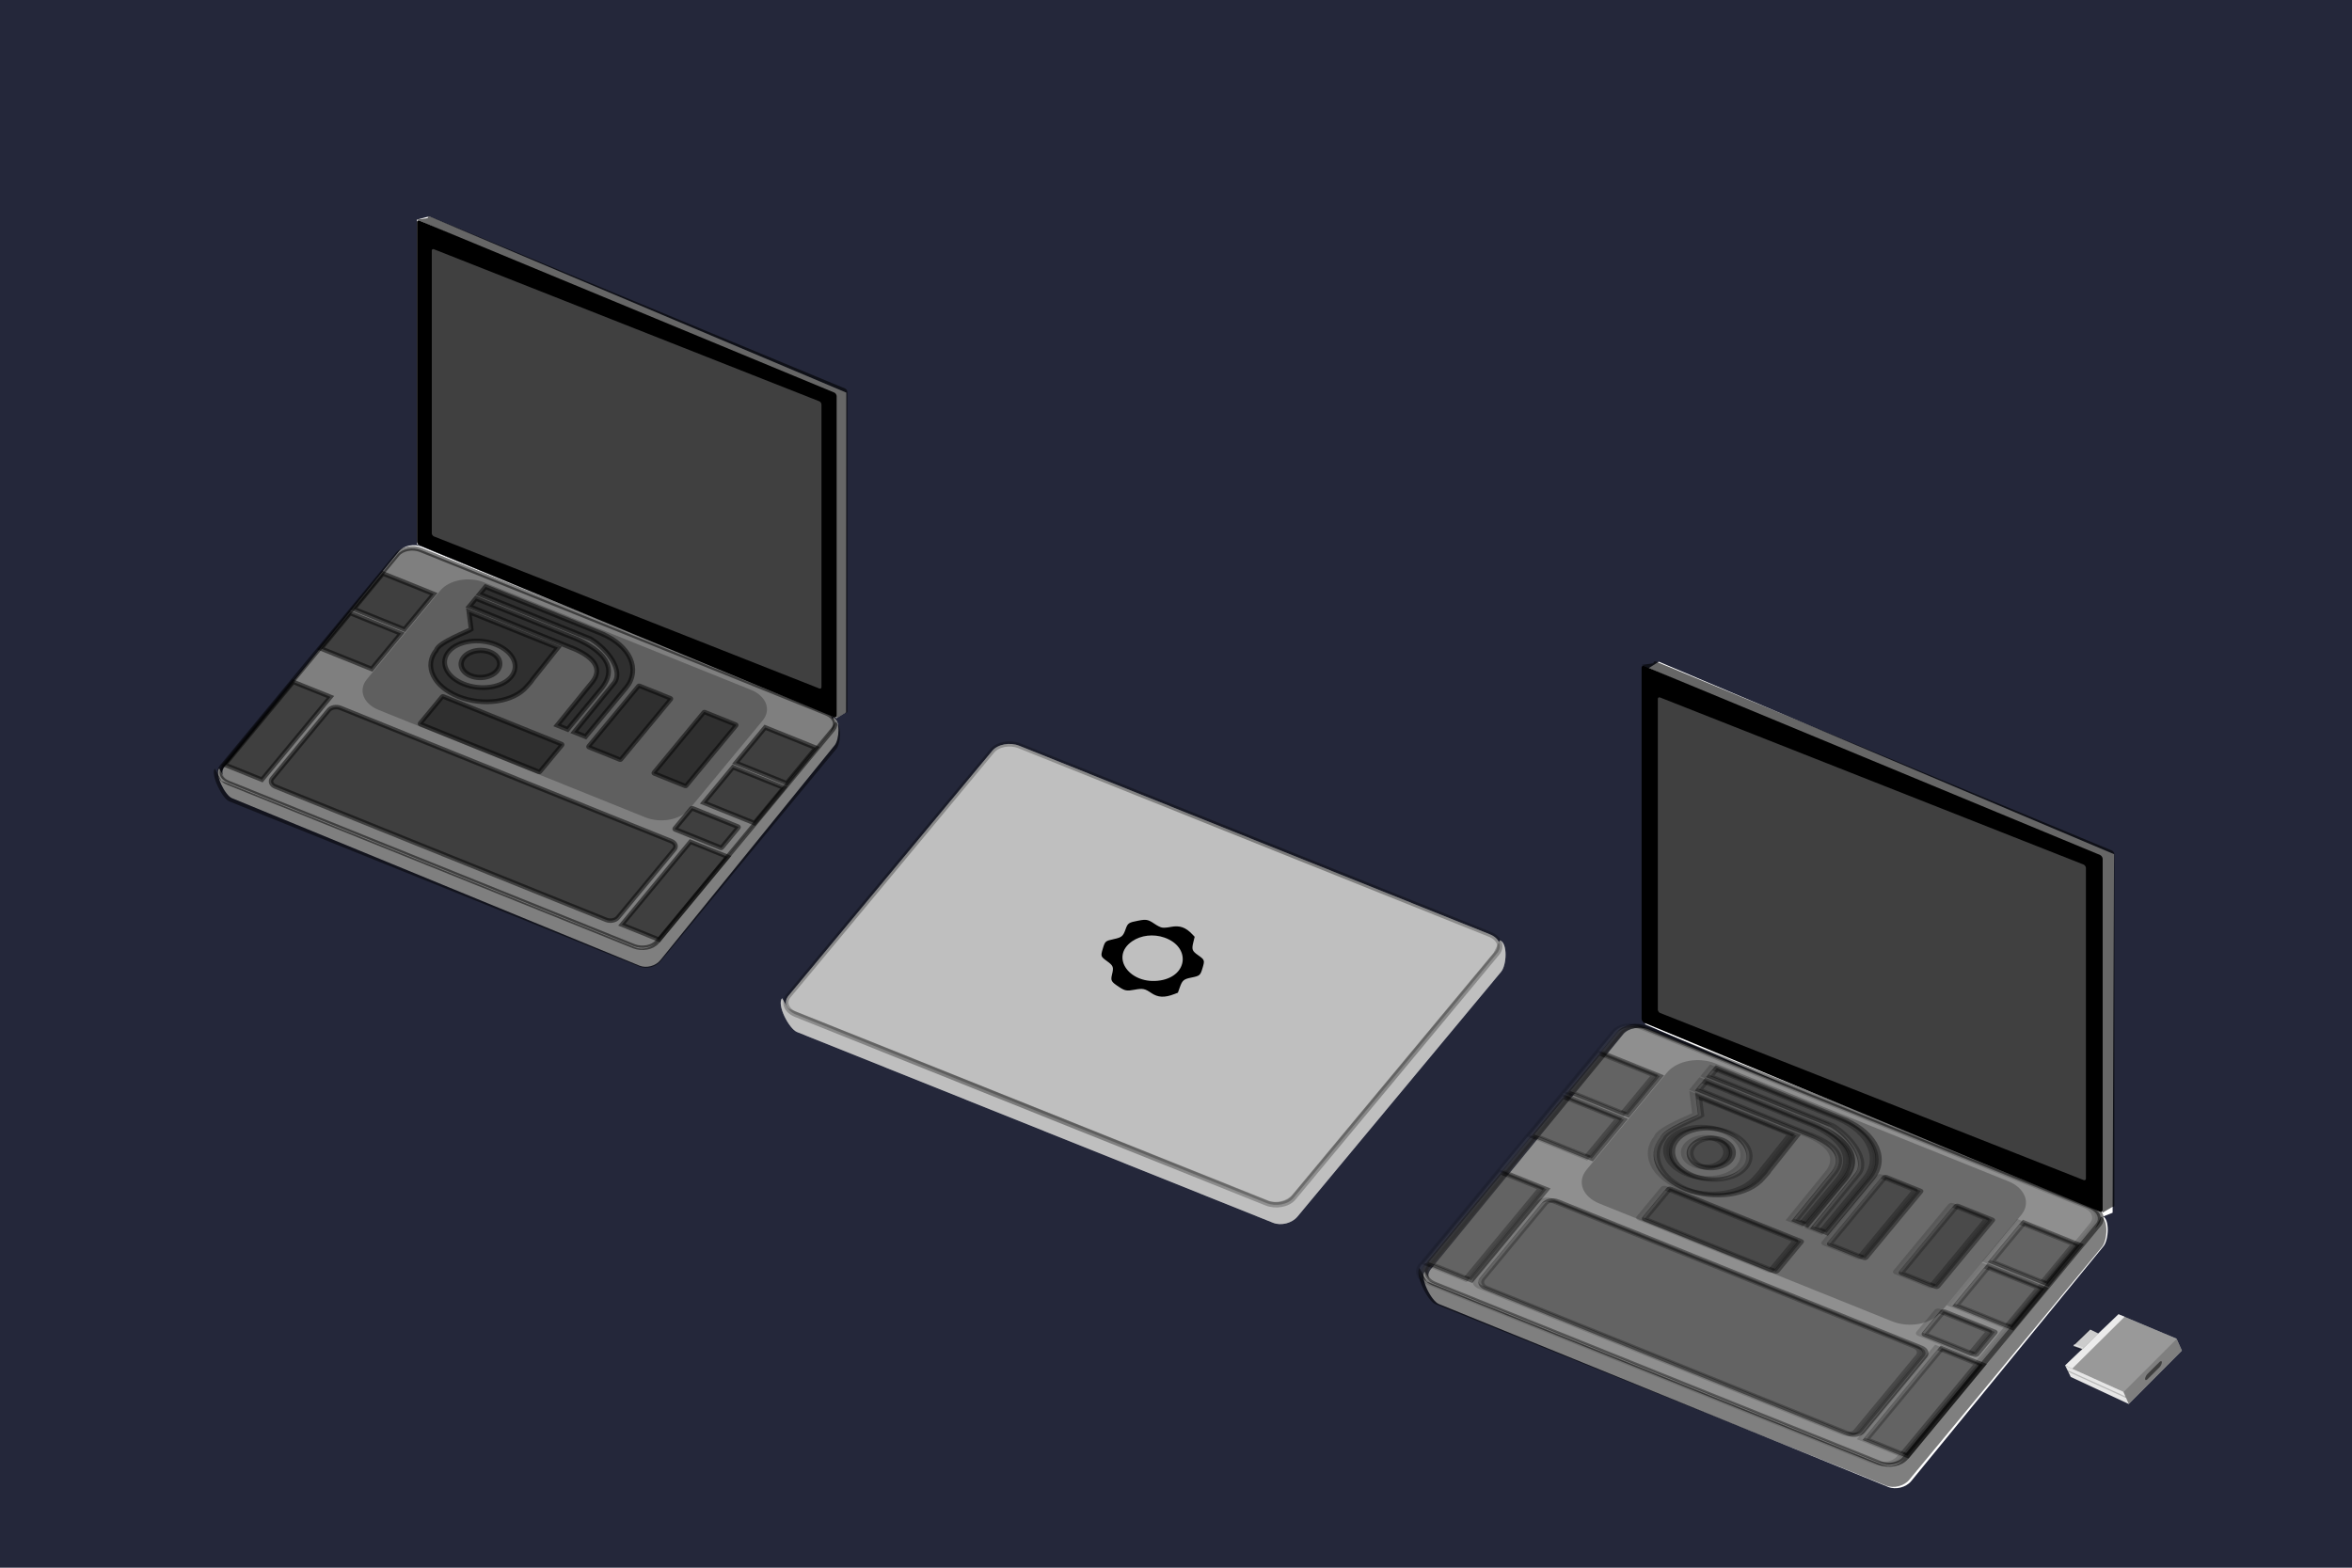 <?xml version="1.0" encoding="UTF-8" standalone="no"?>
<svg
   width="900"
   height="600"
   viewBox="0 0 238.125 158.75"
   version="1.1"
   id="svg855"
   inkscape:version="1.4 (e7c3feb100, 2024-10-09)"
   sodipodi:docname="framework.svg"
   inkscape:export-filename="frameworks.jpg"
   inkscape:export-xdpi="240.64"
   inkscape:export-ydpi="240.64"
   xmlns:inkscape="http://www.inkscape.org/namespaces/inkscape"
   xmlns:sodipodi="http://sodipodi.sourceforge.net/DTD/sodipodi-0.dtd"
   xmlns:xlink="http://www.w3.org/1999/xlink"
   xmlns="http://www.w3.org/2000/svg"
   xmlns:svg="http://www.w3.org/2000/svg"
   xmlns:rdf="http://www.w3.org/1999/02/22-rdf-syntax-ns#"
   xmlns:cc="http://creativecommons.org/ns#"
   xmlns:dc="http://purl.org/dc/elements/1.1/">
  <defs
     id="defs849">
    <linearGradient
       id="linearGradient1040"
       inkscape:collect="always">
      <stop
         id="stop1036"
         offset="0"
         style="stop-color:#000000;stop-opacity:1;" />
      <stop
         id="stop1038"
         offset="1"
         style="stop-color:#000000;stop-opacity:0;" />
    </linearGradient>
    <linearGradient
       gradientTransform="matrix(0.362,0,0,0.362,-10.192,20.025)"
       gradientUnits="userSpaceOnUse"
       y2="140.582"
       x2="89.408"
       y1="137.235"
       x1="90.224"
       id="linearGradient2114"
       xlink:href="#linearGradient2112"
       inkscape:collect="always" />
    <linearGradient
       id="linearGradient2112"
       inkscape:collect="always">
      <stop
         id="stop2108"
         offset="0"
         style="stop-color:#ffffff;stop-opacity:1;" />
      <stop
         id="stop2110"
         offset="1"
         style="stop-color:#ffffff;stop-opacity:0;" />
    </linearGradient>
    <radialGradient
       gradientUnits="userSpaceOnUse"
       gradientTransform="matrix(1,0,0,0.649,17.321,43.163)"
       r="36.401"
       fy="85.585"
       fx="98.386"
       cy="85.585"
       cx="98.386"
       id="radialGradient1042"
       xlink:href="#linearGradient1040"
       inkscape:collect="always" />
  </defs>
  <sodipodi:namedview
     id="base"
     pagecolor="#ffffff"
     bordercolor="#666666"
     borderopacity="1.0"
     inkscape:pageopacity="0.0"
     inkscape:pageshadow="2"
     inkscape:zoom="0.68737083"
     inkscape:cx="326.60682"
     inkscape:cy="378.25289"
     inkscape:document-units="px"
     inkscape:current-layer="layer1"
     inkscape:document-rotation="0"
     showgrid="false"
     units="px"
     inkscape:window-width="2256"
     inkscape:window-height="1504"
     inkscape:window-x="0"
     inkscape:window-y="0"
     inkscape:window-maximized="1"
     inkscape:showpageshadow="2"
     inkscape:pagecheckerboard="0"
     inkscape:deskcolor="#d1d1d1" />
  <g
     inkscape:label="Layer 1"
     inkscape:groupmode="layer"
     id="layer1">
    <rect
       style="opacity:1;fill:#24273a;fill-opacity:1;stroke-width:2.245;stroke-linejoin:round;stroke-opacity:0;paint-order:stroke fill markers"
       id="rect4907"
       width="238.125"
       height="158.75"
       x="4.4408921e-16"
       y="2.7755576e-17" />
    <g
       style="fill:#ffffff;stroke:none"
       transform="translate(-8.592,54.84)"
       id="g11523">
      <path
         id="rect847-6-7"
         style="opacity:1;fill:#ffffff;stroke:none;stroke-width:0.527;stroke-linecap:round;stroke-linejoin:round;stroke-miterlimit:4;stroke-dasharray:none;stroke-opacity:1"
         d="m 111.794,20.681 47.642,19.094 c 0.963,0.386 1.291,1.235 0.735,1.903 l -20.622,24.794 c -0.556,0.668 -1.779,0.896 -2.742,0.51 L 89.165,47.889 C 88.202,47.503 87.874,46.654 88.43,45.985 l 20.622,-24.794 c 0.556,-0.668 1.779,-0.896 2.742,-0.51 z" />
      <path
         sodipodi:nodetypes="ccccccccccc"
         d="m 159.806,41.654 -20.344,24.46 c -0.556,0.668 -1.655,0.946 -2.464,0.621 L 88.371,47.267 87.771,46.242 c -0.556,0.668 0.706,3.102 1.514,3.426 l 48.198,19.317 c 0.809,0.324 1.908,0.047 2.464,-0.621 l 20.622,-24.794 c 0.556,-0.668 0.692,-2.875 -0.117,-3.199 z"
         style="opacity:1;fill:#ffffff;stroke:none;stroke-width:0.527;stroke-linecap:round;stroke-linejoin:round;stroke-miterlimit:4;stroke-dasharray:none;stroke-opacity:1"
         id="rect847-1-8-6" />
    </g>
    <g
       id="g11523-9"
       transform="matrix(0.944,0,0,0.959,61.391,84.418)"
       style="fill:#ffffff;stroke:none">
      <path
         d="m 111.794,20.681 47.642,19.094 c 0.963,0.386 1.291,1.235 0.735,1.903 l -20.622,24.794 c -0.556,0.668 -1.779,0.896 -2.742,0.51 L 89.165,47.889 C 88.202,47.503 87.874,46.654 88.43,45.985 l 20.622,-24.794 c 0.556,-0.668 1.779,-0.896 2.742,-0.51 z"
         style="opacity:1;fill:#ffffff;stroke:none;stroke-width:0.527;stroke-linecap:round;stroke-linejoin:round;stroke-miterlimit:4;stroke-dasharray:none;stroke-opacity:1"
         id="rect847-6-7-7" />
      <path
         id="rect847-1-8-6-0"
         style="opacity:1;fill:#ffffff;stroke:none;stroke-width:0.527;stroke-linecap:round;stroke-linejoin:round;stroke-miterlimit:4;stroke-dasharray:none;stroke-opacity:1"
         d="m 159.806,41.654 -20.344,24.46 c -0.556,0.668 -1.655,0.946 -2.464,0.621 L 88.371,47.267 87.771,46.242 c -0.556,0.668 0.706,3.102 1.514,3.426 l 48.198,19.317 c 0.809,0.324 1.908,0.047 2.464,-0.621 l 20.622,-24.794 c 0.556,-0.668 0.692,-2.875 -0.117,-3.199 z"
         sodipodi:nodetypes="ccccccccccc" />
    </g>
    <g
       style="fill:#ffffff;stroke:none"
       transform="matrix(0.856,0,0,0.878,-52.945,37.215)"
       id="g11523-9-6">
      <path
         id="rect847-6-7-7-2"
         style="opacity:1;fill:#ffffff;stroke:none;stroke-width:0.527;stroke-linecap:round;stroke-linejoin:round;stroke-miterlimit:4;stroke-dasharray:none;stroke-opacity:1"
         d="m 111.794,20.681 47.642,19.094 c 0.963,0.386 1.291,1.235 0.735,1.903 l -20.622,24.794 c -0.556,0.668 -1.779,0.896 -2.742,0.51 L 89.165,47.889 C 88.202,47.503 87.874,46.654 88.43,45.985 l 20.622,-24.794 c 0.556,-0.668 1.779,-0.896 2.742,-0.51 z" />
      <path
         sodipodi:nodetypes="ccccccccccc"
         d="m 159.806,41.654 -20.344,24.46 c -0.556,0.668 -1.655,0.946 -2.464,0.621 L 88.371,47.267 87.771,46.242 c -0.556,0.668 0.706,3.102 1.514,3.426 l 48.198,19.317 c 0.809,0.324 1.908,0.047 2.464,-0.621 l 20.622,-24.794 c 0.556,-0.668 0.692,-2.875 -0.117,-3.199 z"
         style="opacity:1;fill:#ffffff;stroke:none;stroke-width:0.527;stroke-linecap:round;stroke-linejoin:round;stroke-miterlimit:4;stroke-dasharray:none;stroke-opacity:1"
         id="rect847-1-8-6-0-1" />
    </g>
    <path
       style="fill:#ffffff;stroke:none;stroke-width:0.265px;stroke-linecap:butt;stroke-linejoin:miter;stroke-opacity:1"
       d="M 42.21,55.12 V 22.238 l 1.242,-0.328 42.233,17.849 -0.023,32.372 -0.973,0.598 z"
       id="path12219"
       sodipodi:nodetypes="ccccccc" />
    <path
       sodipodi:nodetypes="ccccccc"
       id="path12219-1"
       d="m 166.562,103.727 0.333,-36.056 1.049,-0.665 46.089,19.491 -0.144,36.309 -1.671,0.67 z"
       style="fill:#ffffff;stroke:none;stroke-width:0.296px;stroke-linecap:butt;stroke-linejoin:miter;stroke-opacity:1" />
    <g
       id="g2809"
       transform="translate(21.857,-144.907)">
      <path
         id="rect847"
         style="opacity:0.5;fill:#000000;stroke:#000000;stroke-width:0.455;stroke-linecap:round;stroke-linejoin:round;stroke-miterlimit:4;stroke-dasharray:none;stroke-opacity:1"
         d="m 20.749,200.599 41.077,16.546 c 0.83,0.334 1.113,1.07 0.633,1.649 l -17.78,21.486 c -0.479,0.579 -1.534,0.776 -2.364,0.442 L 1.238,224.177 C 0.408,223.842 0.125,223.107 0.605,222.528 L 18.385,201.041 c 0.479,-0.579 1.534,-0.776 2.364,-0.442 z" />
      <path
         id="rect849"
         style="opacity:0.5;fill:#000000;stroke:#000000;stroke-width:0.455;stroke-opacity:1"
         d="M 12.611,216.592 46.108,230.084 c 0.415,0.167 0.556,0.535 0.317,0.825 l -5.729,6.923 c -0.24,0.29 -0.767,0.388 -1.182,0.221 L 6.017,224.56 c -0.415,-0.167 -0.556,-0.535 -0.317,-0.825 l 5.729,-6.923 c 0.24,-0.29 0.767,-0.388 1.182,-0.221 z" />
      <path
         id="rect853"
         style="opacity:0.5;fill:#000000;stroke:#000000;stroke-width:0.447;stroke-opacity:1"
         d="m 48.042,230.151 3.783,1.524 -6.943,8.39 -3.783,-1.524 z" />
      <path
         id="rect855"
         style="opacity:0.5;fill:#000000;stroke:#000000;stroke-width:0.456;stroke-opacity:1"
         d="m 7.829,213.957 3.774,1.52 -6.938,8.384 -3.774,-1.52 z" />
      <path
         id="rect857"
         style="opacity:0.5;fill:#000000;stroke:#000000;stroke-width:0.451;stroke-opacity:1"
         d="m 49.498,217.017 3.155,1.271 c 0.035,0.014 0.046,0.045 0.026,0.069 l -5.066,6.122 c -0.02,0.024 -0.064,0.032 -0.099,0.018 l -3.155,-1.271 c -0.035,-0.014 -0.046,-0.045 -0.026,-0.069 l 5.066,-6.122 c 0.02,-0.024 0.064,-0.032 0.099,-0.018 z" />
      <path
         id="rect859"
         style="opacity:0.5;fill:#000000;stroke:#000000;stroke-width:0.449;stroke-opacity:1"
         d="m 42.889,214.354 3.156,1.271 c 0.035,0.014 0.046,0.045 0.026,0.069 l -5.067,6.123 c -0.02,0.024 -0.064,0.032 -0.099,0.018 l -3.156,-1.271 c -0.035,-0.014 -0.046,-0.045 -0.026,-0.069 l 5.067,-6.123 c 0.02,-0.024 0.064,-0.032 0.099,-0.018 z" />
      <path
         id="rect861"
         style="opacity:0.5;fill:#000000;stroke:#000000;stroke-width:0.465;stroke-opacity:1"
         d="m 23.017,215.432 12.007,4.837 c 0.035,0.014 0.046,0.045 0.026,0.069 l -2.245,2.713 c -0.02,0.024 -0.064,0.032 -0.099,0.018 l -12.007,-4.837 c -0.035,-0.014 -0.046,-0.045 -0.026,-0.069 l 2.245,-2.713 c 0.02,-0.024 0.064,-0.032 0.099,-0.018 z" />
      <path
         id="rect865"
         style="opacity:0.5;fill:#000000;stroke:#000000;stroke-width:0.477;stroke-opacity:1"
         d="m 48.248,226.763 4.626,1.864 c 0.035,0.014 0.046,0.045 0.026,0.069 l -1.686,2.038 c -0.02,0.024 -0.064,0.032 -0.099,0.018 l -4.626,-1.864 c -0.035,-0.014 -0.046,-0.045 -0.026,-0.069 l 1.687,-2.038 c 0.02,-0.024 0.064,-0.032 0.099,-0.018 z" />
      <path
         sodipodi:nodetypes="ccccsccccscsc"
         d="m 25.619,206.86 0.229,1.78 c -0.177,0.141 -3.339,1.326 -3.521,2.09 -1.307,1.579 -0.317,3.685 2.21,4.704 2.528,1.018 5.636,0.563 6.944,-1.016 0.144,-0.174 0.478,-0.5 0.57,-0.692 l 2.579,-3.236 z m 2.752,3.326 c 1.747,0.704 2.426,2.165 1.517,3.263 -0.909,1.098 -3.062,1.418 -4.809,0.715 -1.747,-0.704 -2.426,-2.164 -1.517,-3.263 0.909,-1.098 3.062,-1.418 4.809,-0.715 z"
         style="opacity:0.5;fill:#000000;stroke:#000000;stroke-width:0.48;stroke-opacity:1"
         id="path867" />
      <path
         id="path883"
         style="opacity:0.5;fill:#000000;stroke:#000000;stroke-width:0.535;stroke-opacity:1"
         d="m 28.469,212.82 a 1.371,1.951 88.985 0 1 -2.669,0.514 1.371,1.951 88.985 0 1 -0.697,-1.87 1.371,1.951 88.985 0 1 2.669,-0.514 1.371,1.951 88.985 0 1 0.697,1.87" />
      <path
         id="rect927"
         style="opacity:0.5;fill:#000000;fill-opacity:1;stroke:#000000;stroke-width:0.462;stroke-miterlimit:4;stroke-dasharray:none;stroke-opacity:1"
         d="m 13.598,206.989 5.142,2.071 -2.969,3.587 -5.142,-2.071 z" />
      <path
         id="rect927-7"
         style="opacity:0.5;fill:#000000;fill-opacity:1;stroke:#000000;stroke-width:0.462;stroke-miterlimit:4;stroke-dasharray:none;stroke-opacity:1"
         d="m 16.915,202.981 5.142,2.071 -2.969,3.587 -5.142,-2.071 z" />
      <path
         id="rect927-0"
         style="opacity:0.5;fill:#000000;stroke:#000000;stroke-width:0.462;stroke-miterlimit:4;stroke-dasharray:none;stroke-opacity:1"
         d="m 52.354,222.601 5.142,2.071 -2.969,3.587 -5.142,-2.071 z" />
      <path
         id="rect927-0-0"
         style="opacity:0.5;fill:#000000;stroke:#000000;stroke-width:0.462;stroke-miterlimit:4;stroke-dasharray:none;stroke-opacity:1"
         d="m 55.613,218.569 5.142,2.071 -2.969,3.587 -5.142,-2.071 z" />
      <path
         id="path870"
         style="opacity:0.5;fill:#000000;stroke:#000000;stroke-width:0.482;stroke-miterlimit:4;stroke-dasharray:none;stroke-opacity:1"
         d="m 27.304,204.329 -0.613,0.741 8.002,3.223 3.249,1.309 v 0 c 1.834,1.121 3.294,3.273 2.395,4.452 -0.004,0.005 -0.009,0.011 -0.013,0.016 l 0.013,-0.016 -0.013,0.016 -4.043,4.97 1.146,0.462 4.1,-4.947 -1.39e-4,-5e-5 c 0.004,-0.005 0.009,-0.011 0.013,-0.016 1.499,-1.811 0.413,-4.227 -2.451,-5.454 l 0.001,-0.002 -0.164,-0.066 z"
         sodipodi:nodetypes="cccccccccccccccccc" />
      <path
         sodipodi:nodetypes="ccccccccccccccccccc"
         d="m 26.331,205.505 -0.668,0.807 6.935,2.819 2.971,1.197 0.493,0.199 0.006,-0.007 c 2.457,1.016 3.137,2.256 1.87,3.665 -0.004,0.005 -0.008,0.009 -0.012,0.014 l 0.012,-0.014 -0.012,0.014 -3.369,4.148 1.048,0.422 3.421,-4.127 -1.39e-4,-5e-5 c 0.004,-0.005 0.008,-0.009 0.012,-0.014 1.782,-2.215 -0.01,-3.892 -2.443,-4.988 v 0 0 z"
         style="opacity:0.5;fill:#000000;stroke:#000000;stroke-width:0.482;stroke-miterlimit:4;stroke-dasharray:none;stroke-opacity:1"
         id="path870-7-3-2" />
      <path
         id="rect2178"
         style="opacity:0.25;fill:#000000;stroke:#000000;stroke-width:0.482;stroke-linejoin:round;stroke-opacity:0;paint-order:stroke fill markers"
         d="m 27.176,203.886 26.983,10.869 c 1.569,0.632 2.103,2.022 1.197,3.117 l -7.418,8.965 c -0.906,1.095 -2.898,1.467 -4.467,0.835 L 16.487,216.803 c -1.569,-0.632 -2.103,-2.022 -1.197,-3.117 l 7.418,-8.965 c 0.906,-1.095 2.898,-1.467 4.467,-0.835 z" />
      <path
         id="rect847-1"
         style="opacity:0.5;fill:#000000;stroke:none;stroke-width:0.455;stroke-linecap:round;stroke-linejoin:round;stroke-miterlimit:4;stroke-dasharray:none;stroke-opacity:1"
         d="m 62.146,219.109 -17.541,21.197 c -0.479,0.579 -1.427,0.82 -2.124,0.539 L 0.554,223.973 -0.104,222.731 c -0.479,0.579 0.748,3.041 1.446,3.322 l 41.557,16.74 c 0.697,0.281 1.645,0.041 2.124,-0.539 l 17.78,-21.487 c 0.479,-0.579 0.597,-2.492 -0.101,-2.773 z"
         sodipodi:nodetypes="ccccccccccc" />
      <rect
         style="opacity:1;fill:#000000;stroke:none;stroke-width:0.537;stroke-linejoin:round;stroke-miterlimit:4;stroke-dasharray:none;stroke-opacity:0;paint-order:stroke fill markers"
         id="rect2597"
         width="45.985"
         height="32.883"
         x="22.032"
         y="158.708"
         ry="0.256"
         transform="matrix(0.924,0.383,0,1,0,0)" />
      <path
         d="m 21.595,166.816 c -0.085,0.004 -0.144,0.07 -0.144,0.176 l -1.098,0.152 41.424,17.866 c 0.131,0.054 0.236,0.212 0.236,0.353 l 0.82,32.272 0.862,-0.506 c 0.122,-0.072 0.236,-0.016 0.236,-0.158 v -32.372 c 0,-0.142 -0.105,-0.299 -0.236,-0.353 L 21.687,166.834 c -0.033,-0.014 -0.064,-0.019 -0.092,-0.018 z"
         style="opacity:0.6;fill:#000000;stroke:none;stroke-width:0.516;stroke-linejoin:round;stroke-miterlimit:4;stroke-dasharray:none;stroke-opacity:0;paint-order:stroke fill markers"
         id="rect2597-3"
         sodipodi:nodetypes="ssccscsssccss" />
      <rect
         transform="matrix(0.93,0.367,0,1,0,0)"
         ry="0.226"
         y="161.436"
         x="23.503"
         height="29.08"
         width="42.422"
         id="rect2597-2"
         style="opacity:0.25;fill:#ffffff;stroke:none;stroke-width:0.485;stroke-linejoin:round;stroke-miterlimit:4;stroke-dasharray:none;stroke-opacity:0;paint-order:stroke fill markers" />
    </g>
    <g
       id="g3584"
       transform="matrix(0.289,0,0,0.289,129.561,104.841)">
      <g
         id="g2252"
         transform="matrix(0.897,0.361,-0.518,0.626,123.793,-93.673)">
        <path
           id="rect847-25"
           style="opacity:0.5;fill:#000000;stroke:#000000;stroke-width:2;stroke-linecap:round;stroke-linejoin:round;stroke-miterlimit:4;stroke-dasharray:none;stroke-opacity:1"
           d="M 66.729,106.956 H 240.771 c 3.518,0 6.35,2.832 6.35,6.35 v 130.483 c 0,3.518 -2.832,6.35 -6.35,6.35 H 66.729 c -3.518,0 -6.35,-2.832 -6.35,-6.35 V 113.306 c 0,-3.518 2.832,-6.35 6.35,-6.35 z" />
        <path
           id="rect849-8"
           style="opacity:0.5;fill:#000000;stroke:#000000;stroke-width:2;stroke-opacity:1"
           d="M 82.924,194.727 H 224.845 c 1.759,0 3.175,1.416 3.175,3.175 v 42.041 c 0,1.759 -1.416,3.175 -3.175,3.175 H 82.924 c -1.759,0 -3.175,-1.416 -3.175,-3.175 v -42.041 c 0,-1.759 1.416,-3.175 3.175,-3.175 z" />
        <path
           id="rect853-1"
           style="opacity:0.5;fill:#000000;stroke:#000000;stroke-width:1.963;stroke-opacity:1"
           d="m 231.169,191.481 h 16.029 v 50.954 h -16.029 z" />
        <path
           id="rect855-6"
           style="opacity:0.5;fill:#000000;stroke:#000000;stroke-width:2.004;stroke-opacity:1"
           d="m 60.798,191.502 h 15.988 v 50.913 H 60.798 Z" />
        <path
           id="rect857-6"
           style="opacity:0.5;fill:#000000;stroke:#000000;stroke-width:1.979;stroke-opacity:1"
           d="m 201.254,128.99 h 13.367 c 0.147,0 0.265,0.118 0.265,0.265 v 37.179 c 0,0.147 -0.118,0.265 -0.265,0.265 h -13.367 c -0.147,0 -0.265,-0.118 -0.265,-0.265 v -37.179 c 0,-0.147 0.118,-0.265 0.265,-0.265 z" />
        <path
           id="rect859-4"
           style="opacity:0.5;fill:#000000;stroke:#000000;stroke-width:1.974;stroke-opacity:1"
           d="m 173.252,128.987 h 13.371 c 0.147,0 0.265,0.118 0.265,0.265 v 37.184 c 0,0.147 -0.118,0.265 -0.265,0.265 H 173.252 c -0.147,0 -0.265,-0.118 -0.265,-0.265 V 129.252 c 0,-0.147 0.118,-0.265 0.265,-0.265 z" />
        <path
           id="rect861-8"
           style="opacity:0.5;fill:#000000;stroke:#000000;stroke-width:2.044;stroke-opacity:1"
           d="m 112.941,170.355 h 50.873 c 0.147,0 0.265,0.118 0.265,0.265 v 16.477 c 0,0.147 -0.118,0.265 -0.265,0.265 H 112.941 c -0.147,0 -0.265,-0.118 -0.265,-0.265 v -16.477 c 0,-0.147 0.118,-0.265 0.265,-0.265 z" />
        <path
           id="rect865-9"
           style="opacity:0.5;fill:#000000;stroke:#000000;stroke-width:2.094;stroke-opacity:1"
           d="m 222.912,175.672 h 19.602 c 0.147,0 0.265,0.118 0.265,0.265 v 12.377 c 0,0.147 -0.118,0.265 -0.265,0.265 h -19.602 c -0.147,0 -0.265,-0.118 -0.265,-0.265 v -12.377 c 0,-0.147 0.118,-0.265 0.265,-0.265 z" />
        <path
           transform="scale(0.265)"
           sodipodi:nodetypes="ccccsccccscsc"
           d="m 372.914,478.264 20.447,29.055 c -0.723,3.647 -26.919,45.978 -21.514,60.392 4e-5,36.253 32.815,65.641 73.295,65.641 40.479,-6.6e-4 73.293,-29.389 73.293,-65.641 7e-5,-3.996 0.776,-11.927 -0.034,-15.856 l -1.183,-73.591 z m 66.113,38.178 c 27.973,8e-4 50.649,20.438 50.648,45.648 -6e-4,25.209 -22.676,45.646 -50.648,45.646 -27.973,1.7e-4 -50.65,-20.436 -50.65,-45.646 -5.9e-4,-25.211 22.677,-45.649 50.65,-45.648 z"
           style="opacity:0.5;fill:#000000;stroke:#000000;stroke-width:7.963;stroke-opacity:1"
           id="path867-7" />
        <path
           id="path883-5"
           style="opacity:0.5;fill:#000000;stroke:#000000;stroke-width:2.35;stroke-opacity:1"
           d="m 123.396,148.455 a 7.131,7.237 0 0 1 -7.131,7.237 7.131,7.237 0 0 1 -7.131,-7.237 7.131,7.237 0 0 1 7.131,-7.237 7.131,7.237 0 0 1 7.131,7.237" />
        <path
           id="rect927-78"
           style="opacity:0.5;fill:#000000;fill-opacity:1;stroke:#000000;stroke-width:2.028;stroke-miterlimit:4;stroke-dasharray:none;stroke-opacity:1"
           d="m 60.81,149.181 h 21.785 v 21.785 H 60.81 Z" />
        <path
           id="rect927-7-1"
           style="opacity:0.5;fill:#000000;fill-opacity:1;stroke:#000000;stroke-width:2.028;stroke-miterlimit:4;stroke-dasharray:none;stroke-opacity:1"
           d="M 60.81,124.839 H 82.594 V 146.624 H 60.81 Z" />
        <path
           id="rect927-0-4"
           style="opacity:0.5;fill:#000000;stroke:#000000;stroke-width:2.028;stroke-miterlimit:4;stroke-dasharray:none;stroke-opacity:1"
           d="m 225.014,149.181 h 21.785 v 21.785 h -21.785 z" />
        <path
           id="rect927-0-0-3"
           style="opacity:0.5;fill:#000000;stroke:#000000;stroke-width:2.028;stroke-miterlimit:4;stroke-dasharray:none;stroke-opacity:1"
           d="m 224.767,124.839 h 21.785 v 21.785 h -21.785 z" />
        <path
           id="path870-65"
           style="opacity:0.5;fill:#000000;stroke:#000000;stroke-width:2.117;stroke-miterlimit:4;stroke-dasharray:none;stroke-opacity:1"
           d="m 97.367,111.919 v 4.498 h 33.903 13.764 v 0 c 8.777,1.743 19.073,8.862 19.318,15.886 -5e-5,0.032 -2.3e-4,0.064 -5.3e-4,0.097 l 5.3e-4,-0.097 -5.3e-4,0.097 0.222,30.055 h 4.857 l 0.02,-30.055 h -5.3e-4 c 2.6e-4,-0.032 5.3e-4,-0.064 5.3e-4,-0.097 -2.6e-4,-11 -9.802,-20.01 -22.133,-20.345 v -0.01 h -0.695 z"
           sodipodi:nodetypes="cccccccccccccccccc" />
        <path
           sodipodi:nodetypes="ccccccccccccccccccc"
           d="m 97.367,119.062 v 4.901 l 29.452,0.117 h 12.589 2.089 v -0.043 c 10.478,0.118 15.903,4.521 15.58,13.259 -5e-5,0.028 -2.2e-4,0.057 -5.3e-4,0.085 l 5.3e-4,-0.085 -5.3e-4,0.085 0.203,25.073 h 4.442 l 0.019,-25.073 h -5.2e-4 c 2.3e-4,-0.028 5.2e-4,-0.057 5.2e-4,-0.085 -0.162,-13.36 -10.265,-17.708 -20.879,-18.234 v 0 0 z"
           style="opacity:0.5;fill:#000000;stroke:#000000;stroke-width:2.117;stroke-miterlimit:4;stroke-dasharray:none;stroke-opacity:1"
           id="path870-7-3-2-0" />
        <g
           style="opacity:0.25;fill:#ffffff"
           transform="translate(-124.717,-86.266)"
           id="g1572">
          <path
             id="rect847-2"
             style="opacity:0.5;fill:#ffffff;stroke:#000000;stroke-width:2;stroke-linecap:round;stroke-linejoin:round;stroke-miterlimit:4;stroke-dasharray:none;stroke-opacity:1"
             d="m 189.583,193.856 h 174.042 c 3.518,0 6.35,2.832 6.35,6.35 v 130.483 c 0,3.518 -2.832,6.35 -6.35,6.35 H 189.583 c -3.518,0 -6.35,-2.832 -6.35,-6.35 V 200.206 c 0,-3.518 2.832,-6.35 6.35,-6.35 z" />
          <path
             id="rect849-0"
             style="opacity:0.5;fill:#ffffff;stroke:#000000;stroke-width:2;stroke-opacity:1"
             d="m 205.778,281.626 h 141.921 c 1.759,0 3.175,1.416 3.175,3.175 v 42.041 c 0,1.759 -1.416,3.175 -3.175,3.175 H 205.778 c -1.759,0 -3.175,-1.416 -3.175,-3.175 v -42.041 c 0,-1.759 1.416,-3.175 3.175,-3.175 z" />
          <path
             id="rect853-3"
             style="opacity:0.5;fill:#ffffff;stroke:#000000;stroke-width:1.963;stroke-opacity:1"
             d="m 354.023,278.381 h 16.029 v 50.954 h -16.029 z" />
          <path
             id="rect855-9"
             style="opacity:0.5;fill:#ffffff;stroke:#000000;stroke-width:2.004;stroke-opacity:1"
             d="m 183.652,278.401 h 15.988 v 50.913 h -15.988 z" />
          <path
             id="rect857-2"
             style="opacity:0.5;fill:#ffffff;stroke:#000000;stroke-width:1.979;stroke-opacity:1"
             d="m 324.109,215.889 h 13.367 c 0.147,0 0.265,0.118 0.265,0.265 v 37.179 c 0,0.147 -0.118,0.265 -0.265,0.265 h -13.367 c -0.147,0 -0.265,-0.118 -0.265,-0.265 v -37.179 c 0,-0.147 0.118,-0.265 0.265,-0.265 z" />
          <path
             id="rect859-0"
             style="opacity:0.5;fill:#ffffff;stroke:#000000;stroke-width:1.974;stroke-opacity:1"
             d="m 296.106,215.887 h 13.371 c 0.147,0 0.265,0.118 0.265,0.265 v 37.184 c 0,0.147 -0.118,0.265 -0.265,0.265 H 296.106 c -0.147,0 -0.265,-0.118 -0.265,-0.265 v -37.184 c 0,-0.147 0.118,-0.265 0.265,-0.265 z" />
          <path
             id="rect861-9"
             style="opacity:0.5;fill:#ffffff;stroke:#000000;stroke-width:2.044;stroke-opacity:1"
             d="m 235.795,257.255 h 50.873 c 0.147,0 0.265,0.118 0.265,0.265 v 16.477 c 0,0.147 -0.118,0.265 -0.265,0.265 h -50.873 c -0.147,0 -0.265,-0.118 -0.265,-0.265 v -16.477 c 0,-0.147 0.118,-0.265 0.265,-0.265 z" />
          <path
             id="rect865-4"
             style="opacity:0.5;fill:#ffffff;stroke:#000000;stroke-width:2.094;stroke-opacity:1"
             d="m 345.766,262.572 h 19.602 c 0.147,0 0.265,0.118 0.265,0.265 v 12.377 c 0,0.147 -0.118,0.265 -0.265,0.265 h -19.602 c -0.147,0 -0.265,-0.118 -0.265,-0.265 v -12.377 c 0,-0.147 0.118,-0.265 0.265,-0.265 z" />
          <path
             sodipodi:nodetypes="ccccsccccscsc"
             d="m 221.521,213.44 5.41,7.687 c -0.191,0.965 -7.122,12.165 -5.692,15.979 1e-5,9.592 8.682,17.367 19.393,17.367 10.71,-1.8e-4 19.392,-7.776 19.392,-17.367 2e-5,-1.057 0.205,-3.156 -0.009,-4.195 l -0.313,-19.471 z m 17.492,10.101 c 7.401,2.1e-4 13.401,5.408 13.401,12.078 -1.6e-4,6.67 -6,12.077 -13.401,12.077 -7.401,4e-5 -13.401,-5.407 -13.401,-12.077 -1.5e-4,-6.67 6,-12.078 13.401,-12.078 z"
             style="opacity:0.5;fill:#ffffff;stroke:#000000;stroke-width:2.107;stroke-opacity:1"
             id="path867-0" />
          <path
             id="path883-6"
             style="opacity:0.5;fill:#ffffff;stroke:#000000;stroke-width:2.35;stroke-opacity:1"
             d="m 246.251,235.354 a 7.131,7.237 0 0 1 -7.131,7.237 7.131,7.237 0 0 1 -7.131,-7.237 7.131,7.237 0 0 1 7.131,-7.237 7.131,7.237 0 0 1 7.131,7.237" />
          <path
             id="rect927-9"
             style="opacity:0.5;fill:#ffffff;fill-opacity:1;stroke:#000000;stroke-width:2.028;stroke-miterlimit:4;stroke-dasharray:none;stroke-opacity:1"
             d="m 183.664,236.08 h 21.785 v 21.785 h -21.785 z" />
          <path
             id="rect927-7-4"
             style="opacity:0.5;fill:#ffffff;fill-opacity:1;stroke:#000000;stroke-width:2.028;stroke-miterlimit:4;stroke-dasharray:none;stroke-opacity:1"
             d="m 183.664,211.738 h 21.785 v 21.785 h -21.785 z" />
          <path
             id="rect927-0-8"
             style="opacity:0.5;fill:#ffffff;stroke:#000000;stroke-width:2.028;stroke-miterlimit:4;stroke-dasharray:none;stroke-opacity:1"
             d="M 347.868,236.08 H 369.653 v 21.785 h -21.785 z" />
          <path
             id="rect927-0-0-8"
             style="opacity:0.5;fill:#ffffff;stroke:#000000;stroke-width:2.028;stroke-miterlimit:4;stroke-dasharray:none;stroke-opacity:1"
             d="m 347.622,211.738 h 21.785 v 21.785 h -21.785 z" />
          <path
             id="path870-6"
             style="opacity:0.5;fill:#ffffff;stroke:#000000;stroke-width:2.117;stroke-miterlimit:4;stroke-dasharray:none;stroke-opacity:1"
             d="m 220.221,198.818 v 4.498 h 33.903 13.764 v 0 c 8.777,1.743 19.073,8.862 19.318,15.886 -5e-5,0.032 -2.3e-4,0.064 -5.3e-4,0.097 l 5.3e-4,-0.097 -5.3e-4,0.097 0.222,30.055 h 4.857 l 0.02,-30.055 h -5.2e-4 c 2.5e-4,-0.032 5.2e-4,-0.064 5.2e-4,-0.097 -2.5e-4,-11 -9.802,-20.01 -22.133,-20.345 v -0.01 h -0.695 z"
             sodipodi:nodetypes="cccccccccccccccccc" />
          <path
             sodipodi:nodetypes="ccccccccccccccccccc"
             d="m 220.221,205.962 v 4.901 l 29.452,0.117 h 12.589 2.089 v -0.043 c 10.478,0.118 15.903,4.521 15.58,13.259 -5e-5,0.028 -2.2e-4,0.057 -5.3e-4,0.085 l 5.3e-4,-0.085 -5.3e-4,0.085 0.203,25.073 h 4.442 l 0.019,-25.073 h -5.3e-4 c 2.3e-4,-0.028 5.3e-4,-0.057 5.3e-4,-0.085 -0.162,-13.36 -10.265,-17.708 -20.879,-18.234 v 0 0 z"
             style="opacity:0.5;fill:#ffffff;stroke:#000000;stroke-width:2.117;stroke-miterlimit:4;stroke-dasharray:none;stroke-opacity:1"
             id="path870-7-3-2-6" />
        </g>
        <path
           id="rect2178-8"
           style="opacity:0.25;fill:#000000;stroke:#000000;stroke-width:2.117;stroke-linejoin:round;stroke-opacity:0;paint-order:stroke fill markers"
           d="M 95.794,110.137 H 210.118 c 6.648,0 12,5.352 12,12 v 54.441 c 0,6.648 -5.352,12 -12,12 H 95.794 c -6.648,0 -12,-5.352 -12,-12 v -54.441 c 0,-6.648 5.352,-12 12,-12 z" />
      </g>
      <path
         id="rect847-1-4"
         style="opacity:0.5;fill:#000000;stroke:none;stroke-width:1.731;stroke-linecap:round;stroke-linejoin:round;stroke-miterlimit:4;stroke-dasharray:none;stroke-opacity:1"
         d="M 285.63,67.762 218.949,148.341 c -1.822,2.202 -5.424,3.115 -8.075,2.047 L 51.486,86.252 48.987,81.533 c -1.822,2.202 2.844,11.56 5.496,12.628 l 157.979,63.636 c 2.651,1.068 6.253,0.155 8.075,-2.047 l 67.592,-81.681 c 1.822,-2.202 2.269,-9.472 -0.382,-10.54 z"
         sodipodi:nodetypes="ccccccccccc" />
      <rect
         style="opacity:1;fill:#000000;stroke:none;stroke-width:2.042;stroke-linejoin:round;stroke-miterlimit:4;stroke-dasharray:none;stroke-opacity:0;paint-order:stroke fill markers"
         id="rect2597-4"
         width="174.811"
         height="125.003"
         x="137.211"
         y="-182.321"
         ry="0.971"
         transform="matrix(0.924,0.383,0,1,0,0)" />
      <path
         d="m 131.476,-131.029 c -0.322,0.013 -0.548,0.265 -0.548,0.668 l -4.175,0.579 157.474,67.917 c 0.497,0.206 0.897,0.805 0.897,1.344 l 3.117,122.68 3.278,-1.922 c 0.464,-0.272 0.897,-0.061 0.897,-0.599 V -63.423 c 0,-0.538 -0.4,-1.138 -0.897,-1.344 L 131.825,-130.96 c -0.124,-0.051 -0.242,-0.073 -0.35,-0.069 z"
         style="opacity:0.6;fill:#000000;stroke:none;stroke-width:1.963;stroke-linejoin:round;stroke-miterlimit:4;stroke-dasharray:none;stroke-opacity:0;paint-order:stroke fill markers"
         id="rect2597-3-6"
         sodipodi:nodetypes="ssccscsssccs" />
      <rect
         transform="matrix(0.93,0.367,0,1,0,0)"
         ry="0.859"
         y="-170.967"
         x="142.435"
         height="110.548"
         width="161.267"
         id="rect2597-2-5"
         style="opacity:0.25;fill:#ffffff;stroke:none;stroke-width:1.844;stroke-linejoin:round;stroke-miterlimit:4;stroke-dasharray:none;stroke-opacity:0;paint-order:stroke fill markers" />
    </g>
    <path
       d="m 103.201,75.521 47.642,19.094 c 0.963,0.386 1.291,1.235 0.735,1.903 L 130.956,121.312 c -0.556,0.668 -1.779,0.896 -2.742,0.51 l -47.642,-19.094 c -0.963,-0.386 -1.291,-1.235 -0.735,-1.903 L 100.46,76.031 c 0.556,-0.668 1.779,-0.896 2.742,-0.51 z"
       style="opacity:0.25;fill:#000000;stroke:#000000;stroke-width:0.527;stroke-linecap:round;stroke-linejoin:round;stroke-miterlimit:4;stroke-dasharray:none;stroke-opacity:1"
       id="rect847-6" />
    <path
       id="rect847-1-8"
       style="opacity:0.25;fill:#000000;stroke:none;stroke-width:0.527;stroke-linecap:round;stroke-linejoin:round;stroke-miterlimit:4;stroke-dasharray:none;stroke-opacity:1"
       d="m 151.214,96.494 -20.344,24.46 c -0.556,0.668 -1.655,0.946 -2.464,0.621 l -48.628,-19.469 -0.6,-1.025 c -0.556,0.668 0.706,3.102 1.514,3.426 l 48.198,19.317 c 0.809,0.324 1.908,0.047 2.464,-0.621 l 20.622,-24.794 c 0.556,-0.668 0.692,-2.875 -0.117,-3.199 z"
       sodipodi:nodetypes="ccccccccccc" />
    <g
       id="svgg"
       transform="matrix(0.026,0.005,-0.006,0.02,112.694,92.069)"
       style="opacity:1;fill:#000000;fill-opacity:1">
      <path
         fill-rule="evenodd"
         fill="#000000"
         stroke="none"
         d="M 106.018,31.362 C 71.441,49.714 69.424,52.578 68.083,85.225 66.631,120.578 62.993,126.963 35.335,142.7 6.532,159.087 5.714,160.629 5.714,198.571 c 0,37.943 0.818,39.485 29.621,55.872 27.697,15.759 31.295,22.097 32.757,57.695 1.339,32.604 4.489,36.88 40.545,55.038 25.228,12.704 32.656,12.521 59.196,-1.462 28.072,-14.79 36.765,-14.79 64.68,0 30.524,16.172 54.753,11.642 87.457,-16.352 l 10.789,-9.234 1.146,-27.921 c 1.463,-35.627 5.239,-42.398 31.744,-56.927 29.391,-16.111 30.637,-18.417 30.637,-56.709 0,-38.291 -1.246,-40.597 -30.637,-56.708 -26.505,-14.53 -30.281,-21.301 -31.744,-56.927 L 330.759,57.015 319.97,47.78 C 287.266,19.787 263.037,15.257 232.513,31.429 c -14.087,7.463 -25.285,11.428 -32.279,11.428 -6.974,0 -18.275,-3.986 -32.401,-11.428 -27.199,-14.33 -34.925,-14.338 -61.815,-0.067 m 114.306,57.225 c 106.987,19.967 129.313,161.31 32.938,208.528 C 146.507,349.42 39.132,232.489 105.43,136.128 131.208,98.661 175.687,80.256 220.324,88.587"
         id="path0"
         style="fill:#000000;fill-opacity:1" />
    </g>
    <g
       transform="matrix(0.161,0,0,0.161,206.816,125.104)"
       id="g10594">
      <path
         id="path9945"
         d="M 17.61,89.003 54.086,106.015 87.497,72.45 84.126,64.941 47.65,49.615 34.945,61.704 29.848,59.216 19.333,69.394 24.899,71.491 14.085,81.799 Z"
         style="fill:#ffffff;stroke:none;stroke-width:0.265px;stroke-linecap:butt;stroke-linejoin:miter;stroke-opacity:1" />
      <path
         id="path2021"
         d="M 14.698,82.106 50.715,98.352 84.126,64.941 47.65,49.615 14.085,81.799 Z"
         style="opacity:0.4;fill:#000000;stroke:none;stroke-width:0.096px;stroke-linecap:butt;stroke-linejoin:miter;stroke-opacity:1" />
      <path
         id="path2023"
         d="m 14.085,81.799 4.445,1.992 32.951,-32.645 -3.832,-1.533 z"
         style="opacity:0.8;fill:#ffffff;stroke:none;stroke-width:0.096px;stroke-linecap:butt;stroke-linejoin:miter;stroke-opacity:1" />
      <path
         id="path2025"
         d="m 50.715,98.352 3.372,7.663 33.411,-33.564 -3.372,-7.51 z"
         style="opacity:0.5;fill:#000000;stroke:none;stroke-width:0.096px;stroke-linecap:butt;stroke-linejoin:miter;stroke-opacity:1" />
      <path
         id="path2027"
         d="m 54.086,106.015 -3.372,-7.663 -36.629,-16.552 3.525,7.203 z"
         style="opacity:0.1;fill:#000000;stroke:#000000;stroke-width:0.096px;stroke-linecap:butt;stroke-linejoin:miter;stroke-opacity:1" />
      <path
         id="path2029"
         d="M 52.098,101.727 15.962,85.32 Z"
         style="opacity:0.2;fill:none;stroke:#000000;stroke-width:0.757;stroke-linecap:round;stroke-linejoin:round;stroke-miterlimit:4;stroke-dasharray:none;stroke-opacity:1" />
      <path
         id="rect2041-1"
         style="opacity:0.5;fill:#000000;stroke:none;stroke-width:0.365;stroke-linecap:round;stroke-linejoin:round;stroke-miterlimit:4;stroke-dasharray:none;stroke-opacity:0;paint-order:stroke fill markers"
         d="m 65.953,87.02 a 1.022,2.613 30.75 0 0 -1.585,3.245 1.022,2.613 30.75 0 0 1.599,0.08 1.022,2.613 30.75 0 0 0.014,-0.014 l 7.313,-7.271 a 1.022,2.613 30.75 0 0 1.599,-3.259 1.022,2.613 30.75 0 0 -1.599,-0.08 l -0.014,0.014 -7.313,7.271 a 1.022,2.613 30.75 0 0 -0.014,0.014 z" />
      <path
         d="m 29.269,58.933 -0.122,0.151 a 1.022,2.613 30.75 0 0 -0.78,0.563 l -0.014,0.014 -7.313,7.272 a 1.022,2.613 30.75 0 0 -0.014,0.014 1.022,2.613 30.75 0 0 -1.585,3.245 1.022,2.613 30.75 0 0 0.423,0.711 l 4.134,1.679 10.946,-10.879 -5.097,-2.488 A 1.022,2.613 30.75 0 0 29.433,59.013 Z"
         style="opacity:0.2;fill:#000000;stroke:none;stroke-width:0.365;stroke-linecap:round;stroke-linejoin:round;stroke-miterlimit:4;stroke-dasharray:none;stroke-opacity:0;paint-order:stroke fill markers"
         id="rect2041-1-3" />
      <path
         id="path2106"
         d="M 24.899,71.491 19.333,69.394"
         style="opacity:0.4;fill:none;stroke:url(#linearGradient2114);stroke-width:2.296;stroke-linecap:butt;stroke-linejoin:miter;stroke-miterlimit:4;stroke-dasharray:none;stroke-opacity:1" />
    </g>
    <path
       id="rect847-6-3"
       style="opacity:0.4;fill:none;fill-opacity:1;stroke:url(#radialGradient1042);stroke-width:0.527;stroke-linecap:round;stroke-linejoin:round;stroke-miterlimit:4;stroke-dasharray:none;stroke-opacity:1"
       d="m 103.201,75.521 47.642,19.094 c 0.963,0.386 1.291,1.235 0.735,1.903 L 130.956,121.312 c -0.556,0.668 -1.779,0.896 -2.742,0.51 L 80.572,102.729 c -0.963,-0.386 -1.291,-1.235 -0.735,-1.903 L 100.46,76.031 c 0.556,-0.668 1.779,-0.896 2.742,-0.51 z" />
  </g>
</svg>
